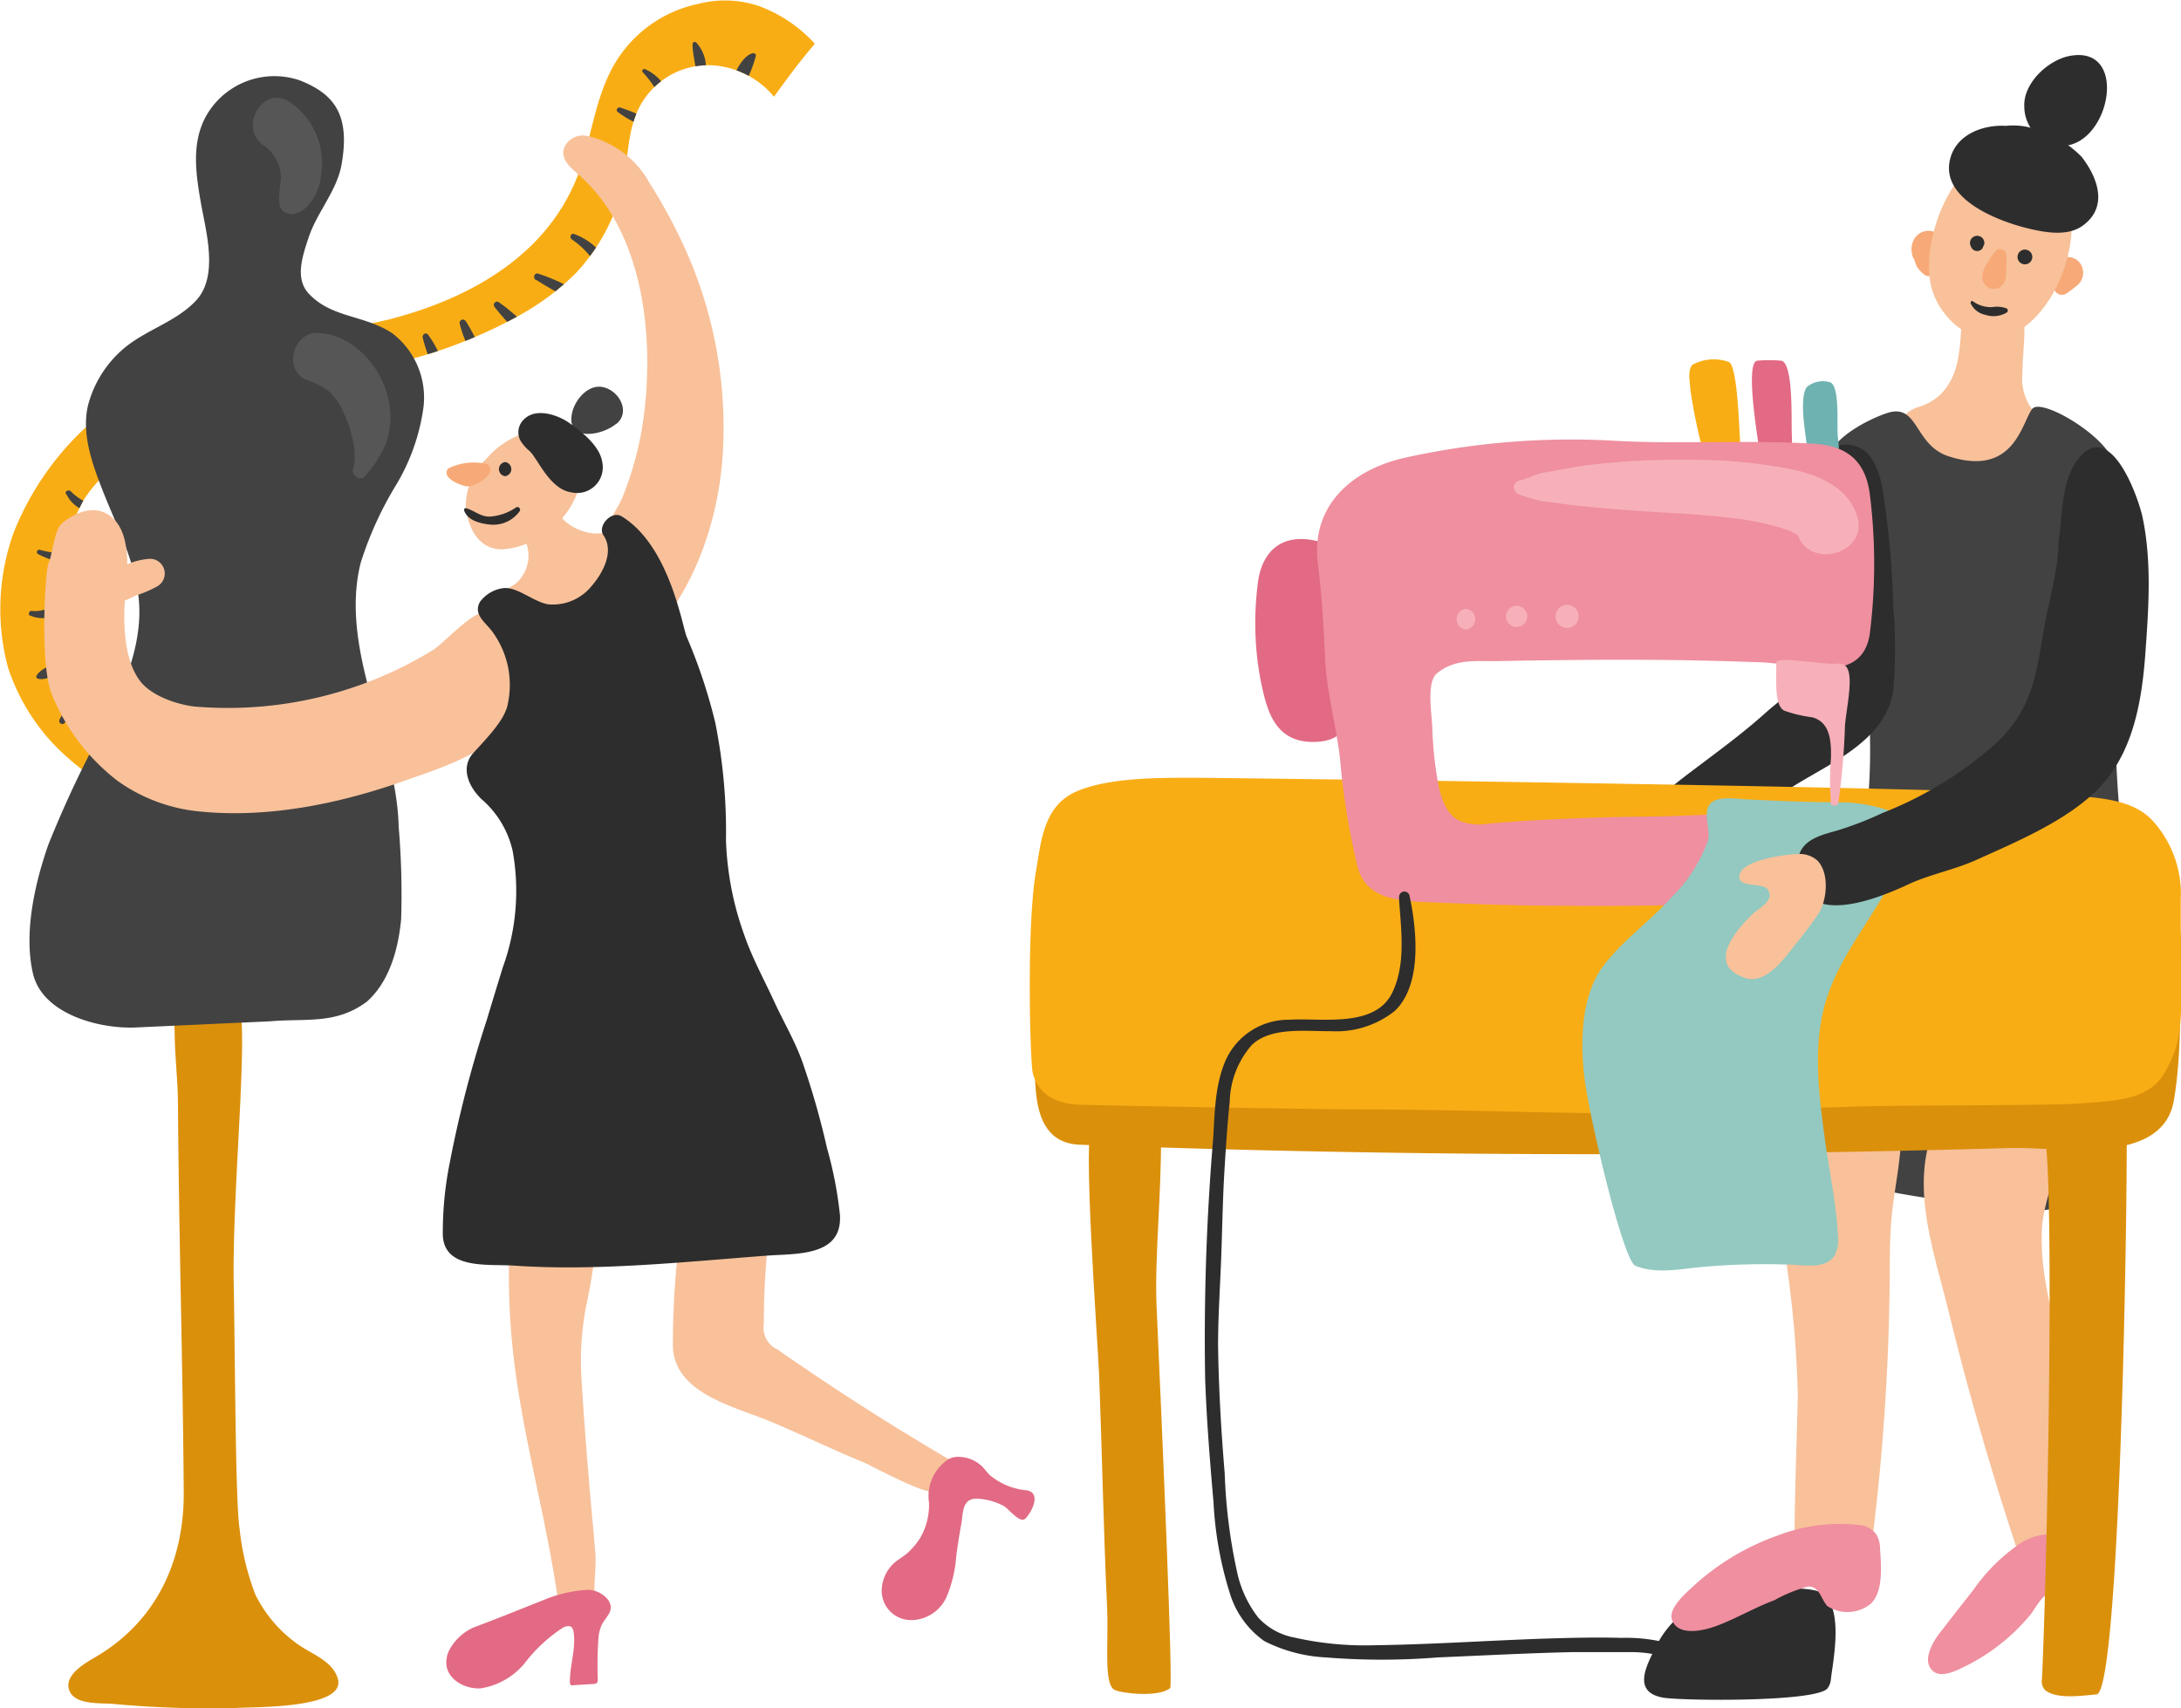 <svg id="Layer_1" data-name="Layer 1" xmlns="http://www.w3.org/2000/svg" xmlns:xlink="http://www.w3.org/1999/xlink" viewBox="0 0 177.46 138.99"><defs><clipPath id="clip-path" transform="translate(-81.29 -17.68)"><path d="M91.25,82.1c-.4.23-.86-.15-1.47-.54a21.83,21.83,0,0,1-3.93-3.12A16.69,16.69,0,0,1,81.94,72,18.38,18.38,0,0,1,82.41,61a23.49,23.49,0,0,1,6.07-8.74A24.15,24.15,0,0,1,102,45.5a87.59,87.59,0,0,0,10.92-1.82c6.36-1.63,12.58-5,15.22-11.32,1.14-2.74,1.4-5.89,2.7-8.61A10.35,10.35,0,0,1,138.09,18a8.67,8.67,0,0,1,4.92.16,11.54,11.54,0,0,1,4.58,3.08c-1.16,1.36-2.28,2.85-3.32,4.31A7.13,7.13,0,0,0,139.35,23a6.31,6.31,0,0,0-5.68,2.8c-1.26,1.88-1.23,4.11-1.56,6.24a15.56,15.56,0,0,1-4,7.9,20.78,20.78,0,0,1-4.59,3.42,39.41,39.41,0,0,1-11.4,4.15A68.48,68.48,0,0,0,94.6,53.19C92.08,54.44,89.5,56,88,58.54A14,14,0,0,0,86.93,69a14.41,14.41,0,0,0,3.78,7.07c.85.79,2.25,1.09,2,2.29a13.82,13.82,0,0,1-1.09,3.29A1.06,1.06,0,0,1,91.25,82.1Z" style="fill:none"/></clipPath></defs><title>background-concentrese</title><path d="M249.55,41.48c.07-.06.07-.06,0,0l.11-.07.25-.2c-.2.17,0,0,0,0,.28-.21.32-.25.12-.1a3.79,3.79,0,0,0,.39-.31,1.34,1.34,0,0,0,.31-1.31,1.21,1.21,0,0,0-1.17-.89h-.06a1.26,1.26,0,0,0-1.11.63,2,2,0,0,0,.12,2.14.66.66,0,0,0,1,.13Z" transform="translate(-81.29 -17.68)" style="fill:#f7aa77"/><path d="M238.89,39.94a3.45,3.45,0,0,1,.28-.26,1.59,1.59,0,0,0,.4-.89,1.82,1.82,0,0,0-.69-2.14,1.34,1.34,0,0,0-1.84.48,1.67,1.67,0,0,0-.18,1.18,1.16,1.16,0,0,0,.17.47c.06.14.07.15,0,0,.09.21.15.45.26.65a3,3,0,0,0,.45.5.81.81,0,0,0,1.14,0Z" transform="translate(-81.29 -17.68)" style="fill:#f7aa77"/><path d="M245.85,48c0-2.21.61-4.69-.57-6.52-.93-1.45-2.57-.9-4-.68-.39.06-.26,3.33-.61,5.71-.38,2.61-1.73,3.81-3.25,4.28-3.85,1.18,1,6,2.92,6.69a5.56,5.56,0,0,0,5.44-1.41c1-.88,3.53-3,1.84-4.11A4.25,4.25,0,0,1,245.85,48Z" transform="translate(-81.29 -17.68)" style="fill:#f8c19a"/><path d="M254.25,88a82.45,82.45,0,0,1-.83-11.2c.17-3.82,1.17-7.56,1.55-11.37s.05-7.9-2.16-11c-1.41-2-5.54-4.31-6.17-3.47-.86,1.13-1.46,5.58-6.8,3.85-2.83-.92-2.43-4.36-5-3.52-1.46.48-4.65,2.07-4.77,3.84-.07,1,.52,1.93.71,2.87a19.7,19.7,0,0,1-.66,9.6,4.24,4.24,0,0,0,1.33,4.74c1.77,1.51,2,3.43,2,5.73A48,48,0,0,1,232,90.49c-.87,3.21-3.37,6.3-4.77,9.34a43.93,43.93,0,0,0-2.24,5.84c-.59,2-2.81,5.52-.26,6.83a13.73,13.73,0,0,0,5.43,1.32,49.21,49.21,0,0,1,5.36.92c2.37.44,4.76.76,7.16,1s6.06,1.4,7.51-1.18c.85-1.49,1-3.61,1.33-5.27.42-2,.8-4.1,1.28-6.13.56-2.39,1.21-4.76,1.61-7.18a22.85,22.85,0,0,0,0-5.42C254.4,89.71,254.33,88.87,254.25,88Z" transform="translate(-81.29 -17.68)" style="fill:#424242"/><path d="M219,47.36l0,0a3.63,3.63,0,0,1,3-.21c.69.56.79,5.46.89,6.64a6.77,6.77,0,0,1-2.94.11.38.38,0,0,1-.21-.07.4.4,0,0,1-.07-.18,42.46,42.46,0,0,1-.85-4.33C218.8,48.69,218.58,47.83,219,47.36Z" transform="translate(-81.29 -17.68)" style="fill:#f9ad15"/><path d="M226.32,54.73a4.44,4.44,0,0,1-1.8.06c-.21-1.41-1.26-7.61-.25-7.76a11.43,11.43,0,0,1,1.94,0c1,.14.83,4.71.87,5.87,0,.53.14,1.29-.36,1.7A.89.89,0,0,1,226.32,54.73Z" transform="translate(-81.29 -17.68)" style="fill:#e26a84"/><path d="M214.19,84.5c.4-.91,1.93-1.79,2.69-2.43,1.17-1,2.4-1.88,3.62-2.81,1.52-1.14,3-2.28,4.41-3.54,1.1-1,2.56-1.92,3.23-3.34.79-1.66.19-3.53,0-5.26-.48-3.92-.86-8.31,1.13-11.9a2.49,2.49,0,0,1,4.41-.06,7.18,7.18,0,0,1,.83,2.62,72.94,72.94,0,0,1,.83,9.22,39.83,39.83,0,0,1,0,6.82c-.59,4.26-5.44,6.06-8.5,8.08a36.88,36.88,0,0,1-5,2.85c-1.56.72-2.88,2-4.62,2.33-1.17.22-3.55-1.12-3-2.55Z" transform="translate(-81.29 -17.68)" style="fill:#2d2d2d"/><path d="M230.66,55a.93.93,0,0,1-.34.26c-.86.38-1.9.07-1.95-.72-.09-1.29-.73-4.12-.11-5.32a2,2,0,0,1,2-.41c.68.44.51,3,.55,4.05C230.8,53.51,231.12,54.48,230.66,55Z" transform="translate(-81.29 -17.68)" style="fill:#6fb2b2"/><path d="M234.5,105a3.22,3.22,0,0,1,1.1,1.79c.92,3.18-.06,6.56-.39,9.86-.16,1.66-.15,3.33-.16,5a184.52,184.52,0,0,1-1.46,21.66,14.88,14.88,0,0,1-6.23-.22c-.18,0,.22-10.94.21-12a90.52,90.52,0,0,0-1-11.15c-.5-3.79-1.15-7.57-.71-11.4a5.35,5.35,0,0,1,.45-1.82,4,4,0,0,1,2.62-2,12,12,0,0,1,3.34-.27A3.93,3.93,0,0,1,234.5,105Z" transform="translate(-81.29 -17.68)" style="fill:#f8c19a"/><path d="M250.47,144.22a87.76,87.76,0,0,0-1.05-14.11c-.62-4-2.11-7.93-2-12,0-2.73,1.61-5.32,1.33-8a2.57,2.57,0,0,0-.42-1.29,3.09,3.09,0,0,0-1.9-1,19.58,19.58,0,0,0-6.83-.16c-3.39,5.31-1.14,11.1.23,16.69q2.37,9.69,5.5,19.17C247.23,143.5,248.53,144.13,250.47,144.22Z" transform="translate(-81.29 -17.68)" style="fill:#f8c19a"/><path d="M190.79,71l0-.21c-.15-1.69-.36-3.38-.61-5.06-.2-1.35.67-3.21-.88-3.77-3.62-1.29-5.4.57-5.68,3.31a25,25,0,0,0,.27,7.91c.45,2.08,1,4.74,4,4.87C192.12,78.2,191.19,74.42,190.79,71Z" transform="translate(-81.29 -17.68)" style="fill:#e26a84"/><path d="M258.17,107.22c-.92,5.42-9.42,3.76-13.34,3.88q-9.39.27-18.77.4-28.45.38-56.89-.67c-3.45-.12-3.65-3.57-3.68-6.27,0-3,.6-6,.75-9,.14-2.83-.49-6.17,1-8.74s4.89-3.72,8-4.1c4.9-.59,9.86-.15,14.78.24q21.9,1.74,43.87,2.18c6.14.11,12.35.15,18.33,1.54a9.47,9.47,0,0,1,4.39,2c1.72,1.6,2.2,4.14,2.16,6.49C258.64,99.09,258.84,103.32,258.17,107.22Z" transform="translate(-81.29 -17.68)" style="fill:#db900b"/><path d="M257.28,105.19c-1.37,2.14-4.43,2.07-6.73,2.28-2,.18-14.07.13-18.05.25-7.16.2-14.25.63-21.42.54-6-.07-12-.28-18-.3-4.17,0-19.91-.28-23.68-.38-1.82,0-3.59-.63-4.08-2.59-.21-.87-.52-11.75.25-16.33.43-2.55.63-5.44,3.34-6.59s6.82-1.1,9.73-1.1c1.34,0,62.41.73,71.52,1.47,2.15.18,4.72.35,6.26,2a8.85,8.85,0,0,1,2.31,6.44c0,2.82,0,4.74.05,7.52C258.75,101,258.74,102.88,257.28,105.19Z" transform="translate(-81.29 -17.68)" style="fill:#f9ad15"/><path d="M240.73,32.17c-2,2.49-2.95,6.53-2.26,9s3.32,4.77,6,3.92c5.08-1.65,7.87-12.05,2.43-14.63C244.36,29.32,242.24,30.31,240.73,32.17Z" transform="translate(-81.29 -17.68)" style="fill:#f8c19a"/><path d="M246,26.38a3.25,3.25,0,0,0,2.7,3.16c4.2.47,6-8.25,1-7.31C247.94,22.56,245.89,24.45,246,26.38Z" transform="translate(-81.29 -17.68)" style="fill:#2d2d2d"/><path d="M245.6,143.32a4.67,4.67,0,0,1,5.11-.08c1.47,1.06,2.49,4,.32,4.87-1.8.73-1.3-.54-2.53-.83-.9-.21-1.54,1.23-2,1.79a16.1,16.1,0,0,1-5.22,4.16c-.89.44-2.4,1.25-3,.05-.39-.8.3-2,.75-2.6q1.39-1.8,2.8-3.59A14.93,14.93,0,0,1,245.6,143.32Z" transform="translate(-81.29 -17.68)" style="fill:#ef8f9f"/><path d="M230.07,85.07c.53.88.33,2.16.28,3.55-.13,2.95-3.65,2.39-5.72,2.48-1.88.08-3.76.15-5.64.2q-5.52.14-11,.08c-3.23,0-6.45-.12-9.67-.25-2.56-.11-5.78,0-6.55-2.85a57.82,57.82,0,0,1-1.44-8.78c-.31-2.79-1.11-5.53-1.23-8.34-.11-2.55-.26-5.07-.58-7.62-.58-4.66,2.69-7.58,6.94-8.58a62.33,62.33,0,0,1,17.44-1.4c5.34.28,10.59-.1,16,.23,2.78.17,4.22,1.51,4.54,4.18a45.54,45.54,0,0,1,0,11.19c-.57,4.4-5.66,2.55-8.77,2.42-2.45-.09-4.9-.16-7.35-.19-4.81-.06-9.62,0-14.43.09-1.71,0-3.28-.16-4.69,1-.87.74-.4,3.35-.37,4.4a30.39,30.39,0,0,0,.44,4.35c.23,1.26.63,2.67,1.77,3.24a4.36,4.36,0,0,0,2.38.23c4.32-.37,8.83-.53,13.23-.58,2.44,0,4.89-.25,7.34-.13,1.84.08,3.63-.42,5.47,0A2.39,2.39,0,0,1,230.07,85.07Z" transform="translate(-81.29 -17.68)" style="fill:#ef8f9f"/><path d="M230.6,119.78a2.73,2.73,0,0,0,.24-1.44c-.11-2.64-.72-5.36-1.07-8-.47-3.48-.93-7.06-.11-10.48s3-6.17,4.77-9.15c.83-1.4,2.46-2.51,3.06-4s-.72-2.4-2.11-2.92a12.22,12.22,0,0,0-4.1-.82c-2.5,0-5.05-.1-7.55-.23-.86,0-2.67-.39-3.3.36s.08,2.13-.18,3a12.31,12.31,0,0,1-2.95,4.59c-1.78,2-4,3.5-5.58,5.63-1.94,2.59-1.89,6.9-1.37,10,.69,4.13,3.1,14,4,14.36,1.77.72,3.78.23,5.61.08a57.43,57.43,0,0,1,6.69-.18C227.82,120.56,229.88,121.08,230.6,119.78Z" transform="translate(-81.29 -17.68)" style="fill:#93c9c0"/><path d="M230.86,83.09a58.24,58.24,0,0,0,.55-6.41c.21-2.12,1-5.16-.59-5-1.21.13-5-.66-5-.07,0,1.65-.14,3.5.65,3.9a10.72,10.72,0,0,0,2.28.54c1.51.41,1.54,2.07,1.52,3.32a23,23,0,0,0,0,3.7C230.22,83.28,230.82,83.29,230.86,83.09Z" transform="translate(-81.29 -17.68)" style="fill:#f7b0b9"/><path d="M219.75,148.05a11.11,11.11,0,0,1,2.93-.57c2-.21,4.22-.81,6.25-.39,2.56.53,1.55,5.47,1.34,7.17a1.48,1.48,0,0,1-.29.82c-1,1.12-11.74,1-13.33.75-2.54-.43-1.46-2.51-.64-4.11A7.54,7.54,0,0,1,219.75,148.05Z" transform="translate(-81.29 -17.68)" style="fill:#2d2d2d"/><path d="M170.72,129.54c.23,5.9.36,12.76.64,18.66.16,3.24-.31,6.55.64,7,.53.27,3.53.63,4.5-.15.25-.2-.62-20.34-1.1-31-.18-4,.39-8.93.36-14.05,0-.38-5.16-.79-5.56-.8C169.29,109.17,170.62,127,170.72,129.54Z" transform="translate(-81.29 -17.68)" style="fill:#db900b"/><path d="M254.33,109.56c.06,7.76-.58,45.8-2.45,46-1.11.09-3.23.43-4.19-.35a1.06,1.06,0,0,1-.25-.92c.48-10.69,1-40.27.22-44.23-.07-.37,4-.78,4.43-.78C253,109.22,254.32,108.94,254.33,109.56Z" transform="translate(-81.29 -17.68)" style="fill:#db900b"/><path d="M228.27,90.4a3.18,3.18,0,0,1-.43-3.54c.58-1,1.86-1.29,2.91-1.59a27.19,27.19,0,0,0,3.7-1.43,30.61,30.61,0,0,0,9.33-5.75c2.83-2.72,3.18-5.4,3.8-9.13.39-2.32,1.21-4.94,1.21-7.28.38-2.3.16-5.36,2-7.09,2.45-2.27,4.51,3.68,4.82,5.13.77,3.61.51,7.36.25,11s-.87,7.66-3.32,10.57-6.93,4.78-10.43,6.36c-1.72.78-3.63,1.14-5.41,1.93C234.78,90.49,230,92.55,228.27,90.4Z" transform="translate(-81.29 -17.68)" style="fill:#2d2d2d"/><path d="M229.16,92.17a.61.61,0,0,0,.07-.1c.72-1.09.94-3.32-.06-4.36a2.14,2.14,0,0,0-1.6-.53c-.88,0-5.07.51-4.74,2,.16.69,1.87.35,2.26.84.69.89-.67,1.55-1.15,2-1.39,1.33-3.88,4.18-.65,5.24,1.45.48,2.77-1.06,3.56-2.06S228.47,93.19,229.16,92.17Z" transform="translate(-81.29 -17.68)" style="fill:#f8c19a"/><path d="M233.93,142.5a2,2,0,0,0-1.52-.74,14,14,0,0,0-6.5.88,19.91,19.91,0,0,0-6.57,3.87c-.6.56-2.39,2-2,3,.49,1.33,2.49.87,3.47.53,1.65-.59,3.18-1.52,4.87-2.15a11.34,11.34,0,0,1,2.71-1.1c.94-.07,1.05,1,1.58,1.58a3,3,0,0,0,3.54-.19c1.06-1,.83-3.22.75-4.52A2.19,2.19,0,0,0,233.93,142.5Z" transform="translate(-81.29 -17.68)" style="fill:#ef8f9f"/><path d="M247.3,30.85c.42-1.73-1.29-2.84-2.83-2.93-1.85-.1-4,.71-4.5,2.68-.85,3.32,4,5.11,6.39,5.68,1.34.32,3.15.65,4.37-.22,2.12-1.51,1.27-3.9-.06-5.61a8.64,8.64,0,0,0-4-2.33c-1.88-.6-5.22-.11-5,2.54a2.22,2.22,0,0,0,2.18,2.18,2.33,2.33,0,0,0,.74-.07c.23-.1,1.15-.45.46-.2-.33,0-.35,0-.06,0,.64,0-.44-.1.24,0a4.82,4.82,0,0,1,2,.94q.34.24,0,0c.06,0,.32.4.12.1.1.16.19.31.27.47-.36-.66.21-1.56.75-2,.36-.13.42-.16.17-.09.6-.14.1,0-.08,0s-.71-.08-.19,0l-.63-.11a13.35,13.35,0,0,1-3.8-1.23c-.21-.14-.24-.16-.08-.06s.16.74.13.91c-.1.52-.36.44,0,.17s0,0,.35-.17a5.22,5.22,0,0,1,1.05-.16,3,3,0,0,1,.69-.08h.2c.36-.06.43-.06.18,0a.67.67,0,0,0,1-.39Z" transform="translate(-81.29 -17.68)" style="fill:#2d2d2d"/><path d="M195.12,90.77c.16,2.48.58,5.28-.51,7.61-1.38,3-5.79,2.11-8.4,2.28A5.6,5.6,0,0,0,181,104c-.86,2-.87,4.24-1,6.35a193.87,193.87,0,0,0-.65,19.58c.12,3.35.39,6.68.68,10a29.54,29.54,0,0,0,1.35,7.47,7.38,7.38,0,0,0,2.78,3.82,12.38,12.38,0,0,0,5,1.33,56.67,56.67,0,0,0,9.12,0c3.65-.15,7.29-.35,10.94-.43,1.54,0,3.08,0,4.62,0a10.19,10.19,0,0,1,3.06.42c.69.24,1-.85.3-1.1a13.52,13.52,0,0,0-4-.48c-2.16-.06-4.33,0-6.5.07-4.53.16-9.05.47-13.58.53a26.08,26.08,0,0,1-6.53-.63,5.32,5.32,0,0,1-2.92-1.62,9.16,9.16,0,0,1-1.73-3.74,44.38,44.38,0,0,1-1-8c-.29-3.46-.49-6.93-.54-10.4,0-2.11.13-4.2.22-6.3.12-2.7.14-5.41.31-8.12.11-1.8.23-3.63.42-5.44a7.24,7.24,0,0,1,1.8-4.6c1.58-1.5,4.41-1.09,6.39-1.12a7.65,7.65,0,0,0,5.23-1.64c2.28-2.15,1.79-6.7,1.2-9.42a.43.43,0,0,0-.84.12Z" transform="translate(-81.29 -17.68)" style="fill:#2d2d2d"/><path d="M204.77,57.87a17.18,17.18,0,0,0,2,.6c1,.09,2,.28,2.95.37,2.6.26,5.23.46,7.84.6,1.32.07,2.63.17,3.94.31l.94.11c.28,0,.3,0,.06,0l.44.06c.63.09,1.25.21,1.87.35s1,.24,1.45.38l.64.22c.43.16-.5-.24.12.06.16.07.32.17.48.26.55.33-.31-.28,0,0s.48.58,0-.12c.34.47-.17-.62,0-.08.85,3.17,5.92,1.76,4.89-1.35-.75-2.26-2.95-3.23-5.12-3.73a41.08,41.08,0,0,0-8.14-.81,61.82,61.82,0,0,0-8.49.41c-1.23.14-2.42.42-3.64.61-.76.11-1.4.52-2.13.68a.57.57,0,0,0,0,1.09Z" transform="translate(-81.29 -17.68)" style="fill:#f7b0b9"/><path d="M200.57,68.91a.85.85,0,0,0,0-1.69.85.85,0,0,0,0,1.69Z" transform="translate(-81.29 -17.68)" style="fill:#f7b0b9"/><path d="M204.69,68.7a.86.86,0,0,0,0-1.72.86.86,0,0,0,0,1.72Z" transform="translate(-81.29 -17.68)" style="fill:#f7b0b9"/><path d="M208.8,68.78a.94.94,0,0,0,0-1.88.94.94,0,0,0,0,1.88Z" transform="translate(-81.29 -17.68)" style="fill:#f7b0b9"/><path d="M241.6,37.6a1.12,1.12,0,0,0,.11.25.53.53,0,0,0,.91,0c0-.08.07-.16.11-.25a.58.58,0,0,0-.57-.73.58.58,0,0,0-.56.73Z" transform="translate(-81.29 -17.68)" style="fill:#2d2d2d"/><path d="M246.05,39.19a.6.6,0,0,0,0-1.2.6.6,0,0,0,0,1.2Z" transform="translate(-81.29 -17.68)" style="fill:#2d2d2d"/><path d="M241.61,42.3a1.67,1.67,0,0,0,1.23,1,2.1,2.1,0,0,0,1.75-.2.21.21,0,0,0,0-.31,2.24,2.24,0,0,0-1.18-.12,2.5,2.5,0,0,1-1.59-.47.11.11,0,0,0-.17.13Z" transform="translate(-81.29 -17.68)" style="fill:#2d2d2d"/><path d="M243.7,38.08a4.25,4.25,0,0,0-.65.92,2.16,2.16,0,0,0-.47,1.27,1,1,0,0,0,.46.8.94.94,0,0,0,1.12-.14,1.38,1.38,0,0,0,.37-.81c0-.18,0-.38,0-.57a5.88,5.88,0,0,0,0-1.11.52.52,0,0,0-.88-.36Z" transform="translate(-81.29 -17.68)" style="fill:#f7aa77"/><path d="M108.78,154.29c-.42-1.46-2.12-2-3.24-2.8a10.77,10.77,0,0,1-3.48-4.07,21.11,21.11,0,0,1-1.28-5.38c-.34-2.1-.36-14.26-.47-19.68-.17-8.59,1.56-23.51.07-23.5a14.35,14.35,0,0,0-3.27.33,2.12,2.12,0,0,0-1.15.54,2.49,2.49,0,0,0-.46,1.79c0,2,.26,4,.27,6,.07,10.51.39,21,.47,31.52.05,5.68-2.25,10.6-7.18,13.48-.87.51-2.69,1.53-2.09,2.81.5,1.09,2.51.92,3.49,1a83.74,83.74,0,0,0,10.14.33C102.05,156.57,109.47,156.72,108.78,154.29Z" transform="translate(-81.29 -17.68)" style="fill:#db900b"/><path d="M91.25,82.1c-.4.23-.86-.15-1.47-.54a21.83,21.83,0,0,1-3.93-3.12A16.69,16.69,0,0,1,81.94,72,18.38,18.38,0,0,1,82.41,61a23.49,23.49,0,0,1,6.07-8.74A24.15,24.15,0,0,1,102,45.5a87.59,87.59,0,0,0,10.92-1.82c6.36-1.63,12.58-5,15.22-11.32,1.14-2.74,1.4-5.89,2.7-8.61A10.35,10.35,0,0,1,138.09,18a8.67,8.67,0,0,1,4.92.16,11.54,11.54,0,0,1,4.58,3.08c-1.16,1.36-2.28,2.85-3.32,4.31A7.13,7.13,0,0,0,139.35,23a6.31,6.31,0,0,0-5.68,2.8c-1.26,1.88-1.23,4.11-1.56,6.24a15.56,15.56,0,0,1-4,7.9,20.78,20.78,0,0,1-4.59,3.42,39.41,39.41,0,0,1-11.4,4.15A68.48,68.48,0,0,0,94.6,53.19C92.08,54.44,89.5,56,88,58.54A14,14,0,0,0,86.93,69a14.41,14.41,0,0,0,3.78,7.07c.85.79,2.25,1.09,2,2.29a13.82,13.82,0,0,1-1.09,3.29A1.06,1.06,0,0,1,91.25,82.1Z" transform="translate(-81.29 -17.68)" style="fill:#f9ad15"/><path d="M111.15,99.18c1.72-1.54,2.52-4,2.78-6.7a65.07,65.07,0,0,0-.2-7.51c-.09-3.66-1.32-7.18-2.29-10.71s-1.7-7.28-.79-10.82a28.63,28.63,0,0,1,2.83-6.23,16.66,16.66,0,0,0,2.27-6.41,6.59,6.59,0,0,0-2.54-6c-2.28-1.51-4.94-1.23-6.8-3.23-1.13-1.21-.53-3,0-4.59.67-2,2.28-3.78,2.66-5.85.74-4.08-.55-5.78-3.36-6.9a6.38,6.38,0,0,0-7.71,3c-1.14,2.17-.77,4.62-.37,6.93s1.49,6-.41,8c-1.66,1.76-4.17,2.38-6,4a9.08,9.08,0,0,0-2.74,4.4c-.64,2.46.42,5.16,1.32,7.43,1.15,2.86,2.68,5.83,2.82,9s-1.15,6.42-2.6,9.35a87.33,87.33,0,0,0-4.81,10.11c-1.09,3.14-2,7.14-1.24,10.44s5.36,4.53,8.35,4.4l10.91-.5C106.22,100.53,108.63,101.07,111.15,99.18Z" transform="translate(-81.29 -17.68)" style="fill:#424242"/><path d="M129.74,148.07c-.22-1.28.08-2.62,0-3.9-.13-1.62-.29-3.23-.43-4.85-.28-3.29-.54-6.57-.73-9.87a23.21,23.21,0,0,1,.43-5.62,45.46,45.46,0,0,0,.91-6.55,48.55,48.55,0,0,0-7.22.64s-.08,0-.08.06.22-.07.19-.1a57,57,0,0,0,.23,9.86c.77,7,2.81,13.74,3.72,20.68A12.82,12.82,0,0,0,129.74,148.07Z" transform="translate(-81.29 -17.68)" style="fill:#f8c19a"/><path d="M157.17,139c-.36.41-4.94-2-5.48-2.27-2.59-1.05-5.08-2.27-7.65-3.35-3-1.26-8-2.31-8-6.28a69.63,69.63,0,0,1,.74-10.1c.05-.39,3.32-.44,3.71-.43,1.3,0,2.24.59,3.46.71a64.61,64.61,0,0,0-.51,8.12,1.95,1.95,0,0,0,1.12,2.1q6.84,4.77,14.06,9A4.82,4.82,0,0,1,157.17,139Z" transform="translate(-81.29 -17.68)" style="fill:#f8c19a"/><path d="M117.79,152.07a4.14,4.14,0,0,1,2.14-2c1.82-.67,3.61-1.41,5.42-2.12a11.14,11.14,0,0,1,3.59-.89,2.13,2.13,0,0,1,1.84.82c.56.86-.16,1.31-.52,2a3.28,3.28,0,0,0-.27,1,31,31,0,0,0-.06,3.48.39.39,0,0,1-.1.29.47.47,0,0,1-.2.06l-1.66.1a.3.3,0,0,1-.21,0,.35.35,0,0,1-.1-.3c0-1.37.52-2.73.29-4.08a.56.56,0,0,0-.15-.33c-.17-.17-.45-.08-.66,0A12.44,12.44,0,0,0,124,153a5.8,5.8,0,0,1-3.61,2.07c-1.39.07-3.05-.88-2.75-2.48A2.19,2.19,0,0,1,117.79,152.07Z" transform="translate(-81.29 -17.68)" style="fill:#e26a84"/><path d="M158.45,136.43a1.59,1.59,0,0,1,.74-.2,2.82,2.82,0,0,1,2,.77c.22.22.4.48.62.7a5.39,5.39,0,0,0,3,1.25c1.2.2.49,1.64,0,2.21a.52.52,0,0,1-.22.17c-.46.15-1.28-.92-1.66-1.12a5.15,5.15,0,0,0-2-.57c-1.39-.11-1.25,1.09-1.43,2.1-.16.85-.29,1.7-.4,2.55a10.6,10.6,0,0,1-.78,3.31,3.18,3.18,0,0,1-2.63,1.9,2.39,2.39,0,0,1-2.65-2.59,3.11,3.11,0,0,1,.83-1.87c.38-.41.88-.65,1.28-1a6.11,6.11,0,0,0,1-1.19,5.36,5.36,0,0,0,.73-2.9A3.57,3.57,0,0,1,158.45,136.43Z" transform="translate(-81.29 -17.68)" style="fill:#e26a84"/><path d="M126.44,58.35c-.07,1.54,1.77,2.63,3.13,2.73s2.19-.69,2.26,1.12a6.45,6.45,0,0,1-5.55,6.65,3,3,0,0,1-1.23,0,4.24,4.24,0,0,1-1.51-.9c-.63-.51-1.71-.8-1.62-1.83,0-.16,1.23-.85,1.39-1a3,3,0,0,0,.6-3.68c-.25-.56-.64-1.14-.44-1.72a1.82,1.82,0,0,1,.85-.86C125,58.39,125.77,58,126.44,58.35Z" transform="translate(-81.29 -17.68)" style="fill:#f8c19a"/><path d="M128,54.07a2.71,2.71,0,0,0-2.55-1.46A6.9,6.9,0,0,0,120.88,55a5.35,5.35,0,0,0-1.69,3.84c.14,1.77,1.07,3.66,3.09,3.53C126.06,62.1,130,57.77,128,54.07Z" transform="translate(-81.29 -17.68)" style="fill:#f8c19a"/><path d="M131.44,52.16c-1.18,1-4.14,1.5-3.6-.89.25-1.12,1.38-2.43,2.64-2.06s2.08,2,1,2.94Z" transform="translate(-81.29 -17.68)" style="fill:#424242"/><path d="M117.65,56c-.22.62,1,1.13,1.51,1.24.75.17,2.72-1.1,1.79-1.79a4.7,4.7,0,0,0-3.17.34A.48.48,0,0,0,117.65,56Z" transform="translate(-81.29 -17.68)" style="fill:#f7aa77"/><path d="M135.45,67.58l.25,0c.31-.08.79-1.19,1-1.46a23.41,23.41,0,0,0,1.75-3.68,27.49,27.49,0,0,0,1.66-8,35.42,35.42,0,0,0-2.79-15.87,43,43,0,0,0-3.18-6,7.74,7.74,0,0,0-5-3.81,1.65,1.65,0,0,0-1.91.87c-.43,1,.54,1.73,1.17,2.29,5.43,4.76,6.23,13.82,5.13,20.58a26.65,26.65,0,0,1-1.6,5.66c-.44,1.1-1.64,2.41-1.23,3.68.46,1.44,2.27,2.84,3.34,3.83a4.89,4.89,0,0,1,.93,1C135.13,67,135,67.54,135.45,67.58Z" transform="translate(-81.29 -17.68)" style="fill:#f8c19a"/><path d="M123.64,53.54a3.37,3.37,0,0,0,.75.85,5.28,5.28,0,0,1,.36.44c-.2-.25.23.34.26.4.63,1,1.52,2.34,2.75,2.51a2.09,2.09,0,0,0,2.52-2.52c-.21-1.27-1.69-2.44-2.68-3.13s-2.8-1.28-3.75-.21a1.44,1.44,0,0,0-.21,1.66Z" transform="translate(-81.29 -17.68)" style="fill:#2d2d2d"/><path d="M122.39,56.43a.58.58,0,0,0,0-1.15.58.58,0,0,0,0,1.15Z" transform="translate(-81.29 -17.68)" style="fill:#2d2d2d"/><path d="M119.05,59.2c.25.82,1.3,1.08,2.06,1.16a2.64,2.64,0,0,0,2.47-1.09.22.22,0,0,0-.3-.3,4.26,4.26,0,0,1-2.17.75c-.73,0-1.23-.5-1.9-.69a.14.14,0,0,0-.16.17Z" transform="translate(-81.29 -17.68)" style="fill:#2d2d2d"/><path d="M90.28,66.81a5.09,5.09,0,0,0,2-.65,9.6,9.6,0,0,0,1.83-.78,1.2,1.2,0,0,0-.6-2.23,5.56,5.56,0,0,0-2.53.79,2.51,2.51,0,0,0-1.63,1.92,1,1,0,0,0,1,1Z" transform="translate(-81.29 -17.68)" style="fill:#f8c19a"/><g style="opacity:0.27"><path d="M104.68,35.06c-.58-.12.36.06.39.06a2.09,2.09,0,0,0,1.23-.67,4.25,4.25,0,0,0,1.12-2.57A6,6,0,0,0,104.89,26c-2.16-1.53-4.33,2.12-2.08,3.56a3.19,3.19,0,0,1,1.33,2.46c.07.74-.63,2.78.54,3Z" transform="translate(-81.29 -17.68)" style="fill:#8e8e8e"/></g><g style="opacity:0.27"><path d="M111,56.41a9.56,9.56,0,0,0,1.7-2.66,6.48,6.48,0,0,0,.16-3.7c-.58-2.61-2.9-5.14-5.68-5.28-2-.1-2.88,2.95-1,3.81a7.28,7.28,0,0,1,1.8.86,5.15,5.15,0,0,1,1.27,1.84c.57,1.19,1.18,3.25.77,4.54-.17.55.62,1.07,1,.59Z" transform="translate(-81.29 -17.68)" style="fill:#8e8e8e"/></g><g style="clip-path:url(#clip-path)"><path d="M115.68,45.15a15.58,15.58,0,0,0,.92,2.61,7.22,7.22,0,0,0,1.18,2.35.23.23,0,0,0,.39-.16,8.62,8.62,0,0,0-.85-2.75,8.73,8.73,0,0,0-1.21-2.3c-.18-.21-.47,0-.43.25Z" transform="translate(-81.29 -17.68)" style="fill:#424242"/><path d="M118.69,44a9.5,9.5,0,0,0,1.09,2.64c.33.63.87,1.61,1.62,1.79a.24.24,0,0,0,.29-.29,8.2,8.2,0,0,0-1.18-1.93c-.46-.79-.83-1.66-1.34-2.42a.27.27,0,0,0-.48.21Z" transform="translate(-81.29 -17.68)" style="fill:#424242"/><path d="M121.49,42.61c.48.62,1,1.19,1.52,1.77a15.71,15.71,0,0,0,1.58,1.85c.2.16.57.08.55-.23A3.42,3.42,0,0,0,124,44.08a15.48,15.48,0,0,0-2.14-1.82c-.2-.15-.5.15-.35.35Z" transform="translate(-81.29 -17.68)" style="fill:#424242"/><path d="M124.93,40.46c.66.43,1.35.81,2,1.18a5,5,0,0,0,1.78.8c.18,0,.24-.19.18-.32a3.1,3.1,0,0,0-1.53-1.22,15.55,15.55,0,0,0-2.27-.95c-.31-.11-.47.34-.21.51Z" transform="translate(-81.29 -17.68)" style="fill:#424242"/><path d="M127.8,37.15a6.81,6.81,0,0,1,1.63,1.54c.42.46.87,1.1,1.5,1.26a.34.34,0,0,0,.38-.49,6.7,6.7,0,0,0-1.54-1.65A5.17,5.17,0,0,0,128,36.72c-.25-.1-.41.31-.18.43Z" transform="translate(-81.29 -17.68)" style="fill:#424242"/><path d="M131.54,26.78a8.57,8.57,0,0,0,1.42.87,5.43,5.43,0,0,0,1.78.68c.19,0,.33-.17.19-.32a4.11,4.11,0,0,0-1.41-.87,12.82,12.82,0,0,0-1.77-.71c-.2-.06-.38.21-.21.35Z" transform="translate(-81.29 -17.68)" style="fill:#424242"/><path d="M133.59,23.56a8.16,8.16,0,0,1,1.35,1.93c.33.51.78,1.17,1.45,1.17a.2.2,0,0,0,.19-.25,9.75,9.75,0,0,0-1.22-1.74,3.59,3.59,0,0,0-1.58-1.36c-.14-.07-.33.13-.19.25Z" transform="translate(-81.29 -17.68)" style="fill:#424242"/><path d="M137.64,21.27c0,.78.23,1.57.31,2.36s0,1.36.58,1.78c.13.11.31,0,.35-.14a4.92,4.92,0,0,0-.15-2.18,3,3,0,0,0-.79-1.95.18.18,0,0,0-.3.13Z" transform="translate(-81.29 -17.68)" style="fill:#424242"/><path d="M142.55,22c-.86.25-1.35,1.42-1.69,2.15s-1,1.9-.48,2.59a.24.24,0,0,0,.32.08c.6-.36.75-1.41,1-2a9.94,9.94,0,0,0,1.1-2.62.19.19,0,0,0-.23-.18Z" transform="translate(-81.29 -17.68)" style="fill:#424242"/><path d="M86.69,57.89a2.62,2.62,0,0,0,1.37,1.29,5.59,5.59,0,0,0,2,.84.18.18,0,0,0,.17-.23c-.12-.55-.8-.78-1.25-1a4.28,4.28,0,0,1-1.9-1.1c-.15-.2-.54-.08-.43.18Z" transform="translate(-81.29 -17.68)" style="fill:#424242"/><path d="M84.39,62.77a10.25,10.25,0,0,0,1.93.74,10.59,10.59,0,0,0,2.27.55.2.2,0,0,0,.14-.33c-1-1-2.91-.93-4.2-1.31a.19.19,0,0,0-.14.35Z" transform="translate(-81.29 -17.68)" style="fill:#424242"/><path d="M83.7,67.75a2.51,2.51,0,0,0,2.11,0,9.22,9.22,0,0,0,2.36-1,.17.17,0,0,0,0-.3c-1.49-.31-2.8,1.13-4.32.94-.23,0-.28.31-.11.42Z" transform="translate(-81.29 -17.68)" style="fill:#424242"/><path d="M84.36,72.9c.56.19,1.31-.27,1.81-.49a5.55,5.55,0,0,0,2-1.34c.14-.16,0-.45-.21-.37a13,13,0,0,0-2,.87c-.51.26-1.43.57-1.7,1.1a.16.16,0,0,0,.1.23Z" transform="translate(-81.29 -17.68)" style="fill:#424242"/><path d="M86.51,76.54a23.58,23.58,0,0,1,2-1.75c.56-.46,1.37-1,1.58-1.72a.23.23,0,0,0-.28-.28,5.51,5.51,0,0,0-1.93,1.37,7,7,0,0,0-1.75,2.07.26.26,0,0,0,.4.31Z" transform="translate(-81.29 -17.68)" style="fill:#424242"/></g><path d="M122.94,76a3.7,3.7,0,0,1-.32.59c-1.78,2.49-5.78,3.69-8.52,4.66-5.17,1.82-10.89,3-16.38,2.48a13.73,13.73,0,0,1-6.84-2.49,16.91,16.91,0,0,1-5.38-7.07c-1-2.52-.52-10-.28-10.59.36-.8.46-2.76,1.13-3.33s2.82-2,4.4-.11c1,1.26,1,3.44.78,5.46-.25,2.36-.24,5.52,1.08,7.39.89,1.28,3,2,4.48,2.18a31.89,31.89,0,0,0,19.5-4.64c.92-.63,3.19-3.15,4.18-3s2.2,2.57,2.41,3.54a6.78,6.78,0,0,1,.1,1.2A9.86,9.86,0,0,1,122.94,76Z" transform="translate(-81.29 -17.68)" style="fill:#f8c19a"/><path d="M149.64,116.82c0-.07,0-.14,0-.21a32.3,32.3,0,0,0-1.06-5.51,64.66,64.66,0,0,0-2-7c-.58-1.64-1.51-3.23-2.25-4.82-.84-1.84-1.83-3.62-2.49-5.54a25.08,25.08,0,0,1-1.48-7.69,45.07,45.07,0,0,0-.87-9.56,44,44,0,0,0-2.33-7c-.39-1-1.42-7.44-5.3-9.8-.82-.49-2,.81-1.46,1.56.86,1.29,0,3-1,4.15a4.06,4.06,0,0,1-3.47,1.46c-1.17-.16-2.56-1.46-3.69-1.32a2.81,2.81,0,0,0-1.9,1.12c-.55,1,.39,1.62.95,2.34a7.32,7.32,0,0,1,1.33,5.9c-.19,1.2-1.37,2.49-2.77,4-1.14,1.2-.44,2.78.6,3.79A7.87,7.87,0,0,1,123,86.91a18.26,18.26,0,0,1-.8,9.49c-.44,1.43-.88,2.87-1.31,4.3a94.58,94.58,0,0,0-3,11.57,28.77,28.77,0,0,0-.57,5.92c.12,2.85,3.75,2.33,5.82,2.48,6.69.46,13.78-.3,20.5-.81C146,119.68,149.64,119.94,149.64,116.82Z" transform="translate(-81.29 -17.68)" style="fill:#2d2d2d"/></svg>